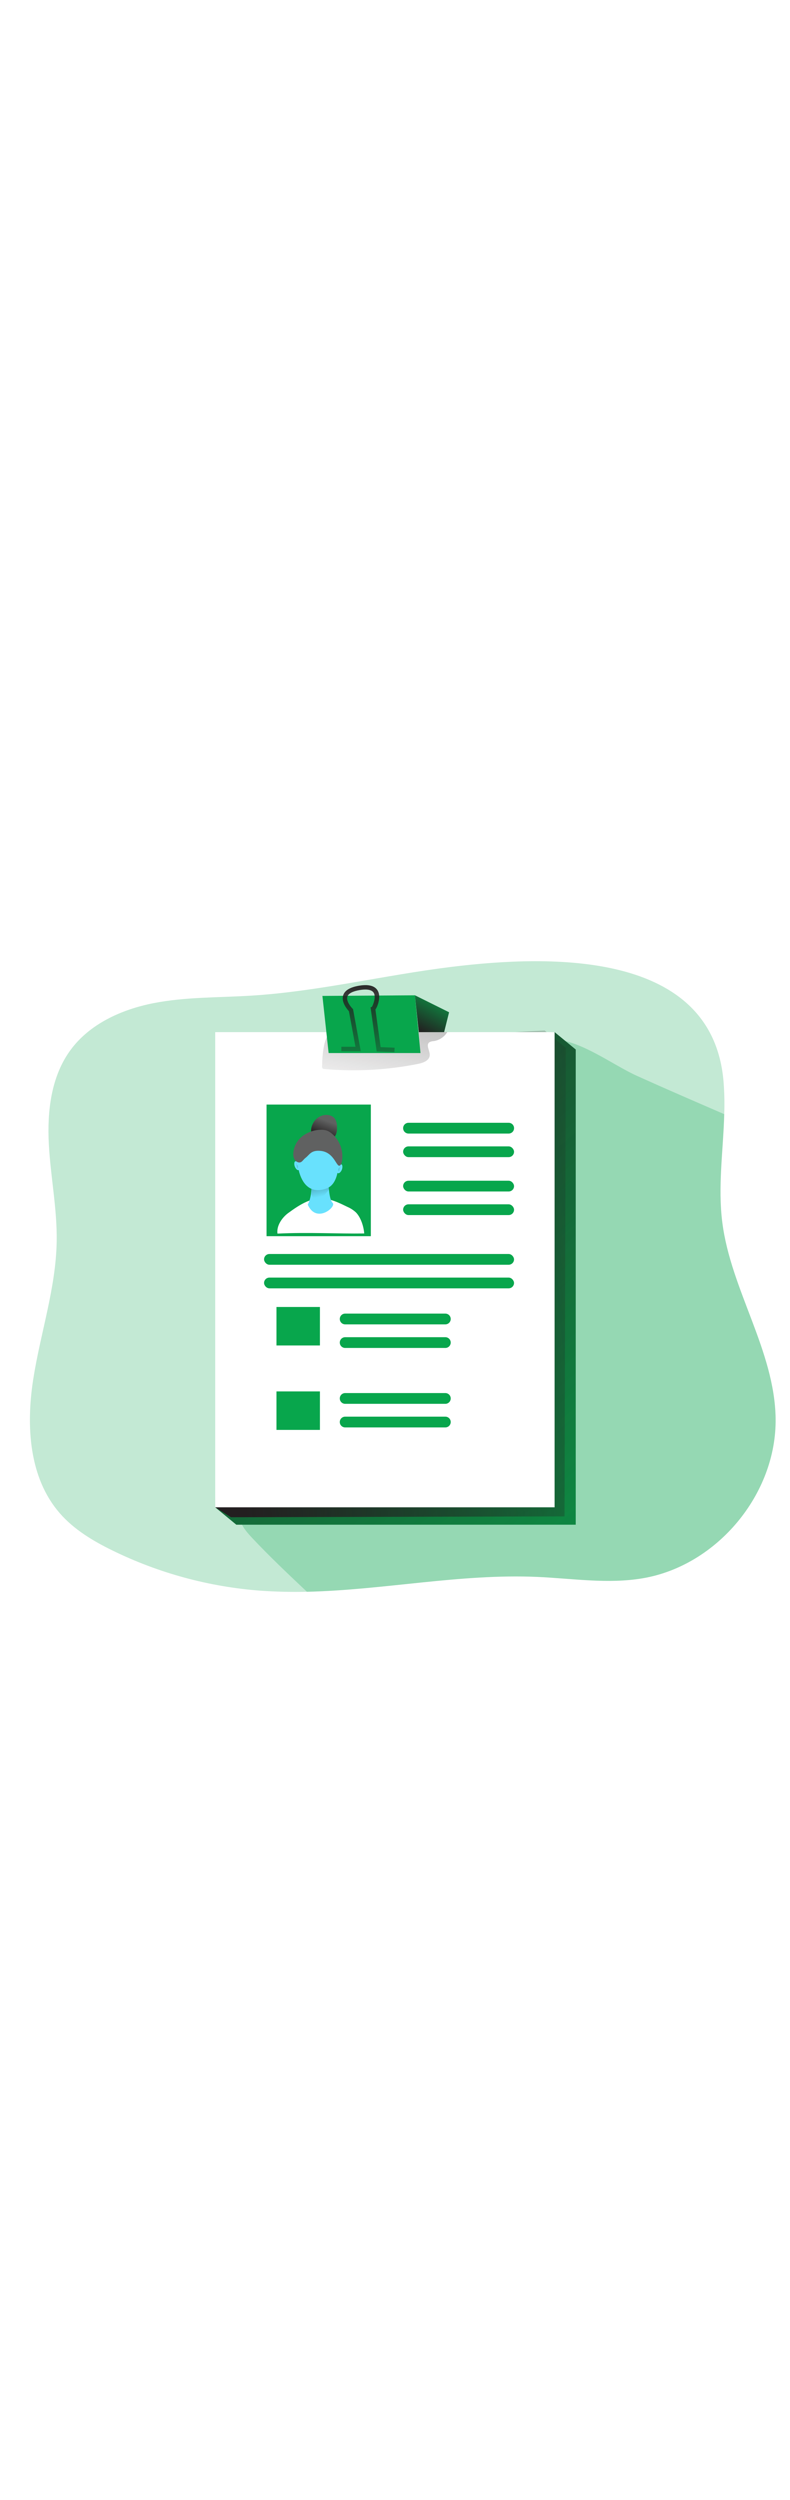 <svg id="_0256_personal_data" xmlns="http://www.w3.org/2000/svg" xmlns:xlink="http://www.w3.org/1999/xlink" viewBox="0 0 500 500" data-imageid="personal-data-71" imageName="Personal Data" class="illustrations_image" style="width: 158px;"><defs><style>.cls-1_personal-data-71{fill:url(#linear-gradient);}.cls-1_personal-data-71,.cls-2_personal-data-71,.cls-3_personal-data-71,.cls-4_personal-data-71,.cls-5_personal-data-71,.cls-6_personal-data-71,.cls-7_personal-data-71,.cls-8_personal-data-71,.cls-9_personal-data-71,.cls-10_personal-data-71,.cls-11_personal-data-71,.cls-12_personal-data-71,.cls-13_personal-data-71,.cls-14_personal-data-71,.cls-15_personal-data-71,.cls-16_personal-data-71,.cls-17_personal-data-71,.cls-18_personal-data-71{stroke-width:0px;}.cls-2_personal-data-71{fill:url(#linear-gradient-11-personal-data-71);}.cls-3_personal-data-71{fill:url(#linear-gradient-12-personal-data-71);}.cls-4_personal-data-71{fill:url(#linear-gradient-13-personal-data-71);}.cls-5_personal-data-71{fill:url(#linear-gradient-10-personal-data-71);}.cls-6_personal-data-71{fill:url(#linear-gradient-14-personal-data-71);}.cls-7_personal-data-71{fill:url(#linear-gradient-4-personal-data-71);}.cls-8_personal-data-71{fill:url(#linear-gradient-2-personal-data-71);}.cls-9_personal-data-71{fill:url(#linear-gradient-3-personal-data-71);}.cls-10_personal-data-71{fill:url(#linear-gradient-8-personal-data-71);}.cls-11_personal-data-71{fill:url(#linear-gradient-9-personal-data-71);}.cls-12_personal-data-71{fill:url(#linear-gradient-7-personal-data-71);}.cls-13_personal-data-71{fill:url(#linear-gradient-5-personal-data-71);}.cls-14_personal-data-71{fill:url(#linear-gradient-6-personal-data-71);}.cls-15_personal-data-71{isolation:isolate;opacity:.24;}.cls-15_personal-data-71,.cls-18_personal-data-71{fill:#68e1fd;}.cls-16_personal-data-71{fill:#606161;}.cls-17_personal-data-71{fill:#fff;}</style><linearGradient id="linear-gradient-personal-data-71" x1="303.62" y1="1920.61" x2="302.56" y2="1987.67" gradientTransform="translate(-496.41 1709.64) rotate(15.71) scale(1 -.89) skewX(-.1)" gradientUnits="userSpaceOnUse"><stop offset="0" stop-color="#231f20" stop-opacity="0"/><stop offset="1" stop-color="#231f20"/></linearGradient><linearGradient id="linear-gradient-2-personal-data-71" x1="952.91" y1="1348.52" x2="495.54" y2="1878.18" gradientTransform="translate(-471 1884.69) scale(1 -1)" xlink:href="#linear-gradient-personal-data-71"/><linearGradient id="linear-gradient-3-personal-data-71" x1="888.81" y1="1631.52" x2="612.19" y2="1603.23" gradientTransform="translate(-471 1884.69) scale(1 -1)" xlink:href="#linear-gradient-personal-data-71"/><linearGradient id="linear-gradient-4-personal-data-71" x1="711.22" y1="1720.32" x2="748.94" y2="1926.21" gradientTransform="translate(-475.14 1880.39) scale(1 -1)" xlink:href="#linear-gradient-personal-data-71"/><linearGradient id="linear-gradient-5-personal-data-71" x1="751.27" y1="1800" x2="736.73" y2="1772.89" gradientTransform="translate(-471 1884.69) scale(1 -1)" xlink:href="#linear-gradient-personal-data-71"/><linearGradient id="linear-gradient-6-personal-data-71" x1="708.4" y1="1733.87" x2="707.35" y2="1800.92" gradientTransform="translate(-475.14 1880.39) scale(1 -1)" xlink:href="#linear-gradient-personal-data-71"/><linearGradient id="linear-gradient-7-personal-data-71" x1="-775.93" y1="1681.84" x2="-772.19" y2="1681.84" gradientTransform="translate(-559.22 1880.39) rotate(-180)" gradientUnits="userSpaceOnUse"><stop offset="0" stop-color="#68e1fd"/><stop offset=".42" stop-color="#68e1fd"/><stop offset="1" stop-color="#68e1fd"/></linearGradient><linearGradient id="linear-gradient-8-personal-data-71" x1="190.85" y1="1683.77" x2="194.59" y2="1683.77" gradientTransform="translate(-4.6 1880.39) scale(1 -1)" xlink:href="#linear-gradient-7-personal-data-71"/><linearGradient id="linear-gradient-9-personal-data-71" x1="-766.42" y1="1712.05" x2="-762.77" y2="1702.38" gradientTransform="translate(-559.22 1880.39) rotate(-180)" xlink:href="#linear-gradient-personal-data-71"/><linearGradient id="linear-gradient-10-personal-data-71" x1="-770.09" y1="1665.54" x2="-753.98" y2="1665.54" xlink:href="#linear-gradient-7-personal-data-71"/><linearGradient id="linear-gradient-11-personal-data-71" x1="-763.64" y1="1659.8" x2="-756.19" y2="1696.56" gradientTransform="translate(-559.22 1880.39) rotate(-180)" gradientUnits="userSpaceOnUse"><stop offset=".12" stop-color="#010101" stop-opacity="0"/><stop offset=".95" stop-color="#010101"/></linearGradient><linearGradient id="linear-gradient-12-personal-data-71" x1="-773.49" y1="1685.6" x2="-747.96" y2="1685.6" xlink:href="#linear-gradient-7-personal-data-71"/><linearGradient id="linear-gradient-13-personal-data-71" x1="-745.64" y1="1683.64" x2="-753.2" y2="1685.22" xlink:href="#linear-gradient-11-personal-data-71"/><linearGradient id="linear-gradient-14-personal-data-71" x1="209.05" y1="1681.78" x2="201.49" y2="1683.34" gradientTransform="translate(7.28 1880.39) scale(1 -1)" xlink:href="#linear-gradient-11-personal-data-71"/></defs><g id="background_personal-data-71"><path class="cls-15_personal-data-71 targetColor" d="M490.89,356.53c.75,47.76-36.99,93.17-84.04,101.18-22.02,3.76-44.49.14-66.85-.86-48.65-2.12-97.18,8.32-145.74,9.41-9.83.22-19.68,0-29.53-.69-32.4-2.45-64.05-11.04-93.25-25.29-12.46-6.07-24.61-13.33-33.68-23.77-19.46-22.36-21.33-55.1-16.83-84.36,4.5-29.26,14.4-57.86,14.9-87.48.36-20.68-3.88-41.13-4.97-61.79-1.09-20.65,1.42-42.55,13.58-59.27,12.16-16.72,32.39-25.88,52.66-29.87,20.27-3.99,41.07-3.46,61.71-4.75,42.7-2.62,84.51-13.03,126.96-18.22,63.31-7.76,165.12-10.27,172.13,72.59.54,6.85.69,13.73.44,20.6-.62,22.89-4.13,45.86-1.22,68.57,5.44,42.68,33.06,80.98,33.74,123.99Z" style="fill: rgb(8, 166, 76);"/><path class="cls-15_personal-data-71 targetColor" d="M490.89,356.53c.75,47.76-36.99,93.17-84.04,101.18-22.02,3.76-44.49.14-66.85-.86-48.65-2.12-97.18,8.32-145.74,9.41-11.89-11.22-23.76-22.44-34.92-34.33-3.42-3.7-7.03-7.81-7.7-12.83-.48-3.74.73-7.49,1.92-11.05,20.78-60.9,49.73-118.69,86.08-171.79,16.97-24.81,35.51-48.42,54.48-71.7,12.89-15.79,29.58-46.52,52.47-48.03,18.65-1.23,40.28,15.88,56.47,23.19,18.34,8.29,36.84,16.26,55.32,24.28-.62,22.89-4.13,45.86-1.22,68.57,5.44,42.67,33.06,80.96,33.74,123.97Z" style="fill: rgb(8, 166, 76);"/></g><g id="CV_personal-data-71"><path class="cls-1_personal-data-71" d="M277.08,125.17l-10.68-3.35,2.92-25.13h.86c1.06-.86,4.16-4.56,3.33-7.31-.74-2.52-4.75-3.52-7.99-3.94-4.6-.58-7.61-.06-8.72,1.5-1.48,2.1.47,6.06,1.35,7.4l.23.35-1.61,24.29-11.85-3.27.67-2.4,8.58,2.4,1.35-20.53c-.86-1.39-3.42-6.35-1.12-9.66,1.71-2.43,5.51-3.29,11.31-2.57,9.06,1.15,10.8,4.9,10.67,7.85s-2.62,6.55-4.49,7.9l-2.49,21.39,8.45,2.65-.77,2.44Z"/><polygon class="cls-18_personal-data-71 targetColor" points="364.38 423.81 149.57 423.81 136.21 412.8 149.57 123.08 351.01 112.08 364.38 123.08 364.38 423.81" style="fill: rgb(8, 166, 76);"/><polygon class="cls-8_personal-data-71" points="364.38 423.81 149.57 423.81 136.21 412.8 149.57 123.08 351.01 112.08 364.38 123.08 364.38 423.81"/><polygon class="cls-9_personal-data-71" points="357.3 418.56 146.17 419.09 136.21 412.8 143.29 122.04 344.72 111.04 358.09 122.04 357.3 418.56"/><rect class="cls-17_personal-data-71" x="136.21" y="112.08" width="214.8" height="300.72"/><path class="cls-7_personal-data-71" d="M203.9,133.01c-.11.76-.16,1.71.45,2.14.34.2.72.31,1.11.31,19.79,1.71,39.72.61,59.2-3.29,3.21-.64,7.09-2.11,7.32-5.37.21-2.89-2.57-6.43-.33-8.24.84-.5,1.8-.77,2.78-.78,3.6-.53,6.77-2.63,8.65-5.75l-56.17-.45c-5.46-.04-15.4-2.34-19.3,2.57-3.02,3.76-3.72,14.4-3.72,18.86Z"/><polygon class="cls-18_personal-data-71 targetColor" points="266.14 125.31 207.99 125.31 204.06 89.16 262.6 88.77 266.14 125.31" style="fill: rgb(8, 166, 76);"/><polygon class="cls-18_personal-data-71 targetColor" points="262.6 88.77 284.22 99.51 281.07 112.08 265.09 112.08 262.6 88.77" style="fill: rgb(8, 166, 76);"/><polygon class="cls-13_personal-data-71" points="262.6 88.77 284.22 99.51 281.07 112.08 265.09 112.08 262.6 88.77"/><path class="cls-14_personal-data-71" d="M249.59,124.74l-11.19-.44-3.87-27.94.8-.21c.8-1.25,2.8-6.14,1.27-8.86-1.39-2.48-5.52-2.39-8.74-1.87-4.59.74-7.37,2.19-8.01,4.2-.86,2.7,2.06,6.38,3.26,7.57l.32.31,4.9,26.64h-12.29v-2.79h8.94l-4.14-22.5c-1.16-1.26-5-5.81-3.64-10.08.99-3.12,4.43-5.18,10.27-6.11,9.03-1.45,11.7,2.07,12.37,5.29.67,3.22-.79,7.84-2.23,9.84l3.29,23.8,8.85.35-.15,2.79Z"/><rect class="cls-18_personal-data-71 targetColor" x="168.7" y="157.92" width="66.01" height="83.3" style="fill: rgb(8, 166, 76);"/><path class="cls-18_personal-data-71 targetColor" d="M258.55,169.45h63.4c1.88,0,3.41,1.52,3.41,3.41h0c0,1.88-1.52,3.41-3.41,3.41h-63.4c-1.88,0-3.41-1.52-3.41-3.41h0c0-1.88,1.52-3.41,3.41-3.41Z" style="fill: rgb(8, 166, 76);"/><rect class="cls-18_personal-data-71 targetColor" x="255.14" y="184.38" width="70.21" height="6.81" rx="3.41" ry="3.41" style="fill: rgb(8, 166, 76);"/><rect class="cls-18_personal-data-71 targetColor" x="255.14" y="206.12" width="70.21" height="6.81" rx="3.41" ry="3.41" style="fill: rgb(8, 166, 76);"/><rect class="cls-18_personal-data-71 targetColor" x="255.14" y="221.05" width="70.21" height="6.81" rx="3.41" ry="3.41" style="fill: rgb(8, 166, 76);"/><path class="cls-18_personal-data-71 targetColor" d="M218.46,290.21h63.4c1.88,0,3.41,1.52,3.41,3.41h0c0,1.88-1.52,3.41-3.41,3.41h-63.4c-1.88,0-3.41-1.52-3.41-3.41h0c0-1.88,1.52-3.41,3.41-3.41Z" style="fill: rgb(8, 166, 76);"/><path class="cls-18_personal-data-71 targetColor" d="M218.46,305.14h63.4c1.88,0,3.41,1.52,3.41,3.41h0c0,1.88-1.52,3.41-3.41,3.41h-63.4c-1.88,0-3.41-1.52-3.41-3.41h0c0-1.88,1.52-3.41,3.41-3.41Z" style="fill: rgb(8, 166, 76);"/><path class="cls-18_personal-data-71 targetColor" d="M218.46,340.5h63.4c1.88,0,3.41,1.52,3.41,3.41h0c0,1.88-1.52,3.41-3.41,3.41h-63.4c-1.88,0-3.41-1.52-3.41-3.41h0c0-1.88,1.52-3.41,3.41-3.41Z" style="fill: rgb(8, 166, 76);"/><path class="cls-18_personal-data-71 targetColor" d="M218.46,355.43h63.4c1.88,0,3.41,1.52,3.41,3.41h0c0,1.88-1.52,3.41-3.41,3.41h-63.4c-1.88,0-3.41-1.52-3.41-3.41h0c0-1.88,1.52-3.41,3.41-3.41Z" style="fill: rgb(8, 166, 76);"/><rect class="cls-18_personal-data-71 targetColor" x="167.12" y="252.49" width="158.22" height="6.81" rx="3.41" ry="3.41" style="fill: rgb(8, 166, 76);"/><rect class="cls-18_personal-data-71 targetColor" x="167.12" y="267.42" width="158.22" height="6.81" rx="3.41" ry="3.41" style="fill: rgb(8, 166, 76);"/><rect class="cls-18_personal-data-71 targetColor" x="174.98" y="286.02" width="27.51" height="24.36" style="fill: rgb(8, 166, 76);"/><rect class="cls-18_personal-data-71 targetColor" x="174.98" y="339.46" width="27.51" height="24.36" style="fill: rgb(8, 166, 76);"/><path class="cls-17_personal-data-71" d="M182.46,226.53c-3.98,2.92-7.55,8.16-6.84,13.06,19.48-.96,37.97.16,54.9-.09-.34-4.45-2.13-10.1-5.23-13.31-1.61-1.49-3.47-2.69-5.49-3.55-4.12-2.03-8.31-4.05-12.83-4.99-9.03-1.91-17.39,3.68-24.5,8.88Z"/><path class="cls-12_personal-data-71" d="M216.68,196.78c.15,1.45-.33,2.89-1.32,3.95-.23.27-.52.48-.86.6-1.71.56-1.79-2.9-1.3-3.88.58-1.12,3.22-2.89,3.47-.67Z"/><path class="cls-10_personal-data-71" d="M186.29,194.84c-.15,1.44.32,2.88,1.31,3.95.23.27.53.47.86.6,1.71.56,1.79-2.91,1.29-3.88-.56-1.1-3.2-2.89-3.46-.67Z"/><path class="cls-16_personal-data-71" d="M199.32,167.98c1.59-1.96,3.89-3.21,6.4-3.48,2.43-.26,5.13.58,6.43,2.64.84,1.57,1.22,3.35,1.11,5.13.15,1.65-.11,3.31-.75,4.84-.79,1.44-2.08,2.54-3.62,3.11-3.56,1.4-7.76.27-10.51-2.27s-1.21-7.35.94-9.97Z"/><path class="cls-11_personal-data-71" d="M199.32,167.98c1.59-1.96,3.89-3.21,6.4-3.48,2.43-.26,5.13.58,6.43,2.64.84,1.57,1.22,3.35,1.11,5.13.15,1.65-.11,3.31-.75,4.84-.79,1.44-2.08,2.54-3.62,3.11-3.56,1.4-7.76.27-10.51-2.27s-1.21-7.35.94-9.97Z"/><path class="cls-5_personal-data-71" d="M207.87,206.45s.1,11.31,2.68,13.69c2.58,2.38-10.32,13.49-15.78,1.09,0,0,3.17-5.36,2.09-14.38-1.09-9.03,11.01-.39,11.01-.39Z"/><path class="cls-2_personal-data-71" d="M208.25,209.12v2.48s-6.54,9.41-9.22,6.25c-2.68-3.16-1.89-3.87-1.89-3.87l-.29-7.14,11.4,2.28Z"/><path class="cls-3_personal-data-71" d="M214.11,190.28s1.88,17.26-7.35,20.69c-9.23,3.42-14.73-1.49-17.26-9.82s1.34-25.15,11.12-23.52c9.78,1.63,13.49,12.65,13.49,12.65Z"/><path class="cls-16_personal-data-71" d="M215.57,196.08c.42-.6.69-1.29.8-2.01,1.22-6.59-1.16-13.34-6.25-17.71-1.02-.89-2.19-1.59-3.46-2.04-1.27-.38-2.6-.52-3.92-.43-4.17.13-8.19,1.58-11.48,4.13-3.29,2.61-5.33,6.49-5.63,10.68-.11,1.23.09,2.46.58,3.59.51,1.14,1.53,1.97,2.75,2.24,2.13.37,2.71-1.6,4.44-2.91,2.57-1.98,3.42-4.91,9.33-4.41,9.6.8,10.28,12.03,12.85,8.87Z"/><path class="cls-4_personal-data-71" d="M188,196.08c-.11-.1-.2-.23-.27-.37-.04-.16-.06-.33-.07-.5-.02-.16-.1-.32-.22-.43-.13-.11-.31-.14-.47-.09-.14.06-.24.18-.28.33-.04.14-.06.29-.06.44-.06.57.03,1.14.25,1.67.21.36.48.69.8.96.11.14.27.22.44.24.11,0,.22-.05.31-.11.04-.02.08-.05.11-.09,0-.04,0-.09,0-.13.07-.39.07-.79,0-1.18-.1-.3-.29-.56-.54-.74Z"/><path class="cls-6_personal-data-71" d="M214.72,197.93c.11-.1.2-.23.27-.37.04-.16.06-.32.07-.49.02-.17.1-.32.23-.43.12-.12.3-.15.46-.09.13.07.24.18.28.33.04.15.06.29.06.44.06.57-.03,1.14-.25,1.67-.21.36-.48.68-.8.95-.11.13-.27.22-.44.25-.11-.01-.22-.05-.31-.12-.05-.02-.08-.05-.11-.09,0-.04,0-.09,0-.13-.07-.39-.07-.78,0-1.17.1-.3.29-.56.54-.75Z"/></g></svg>